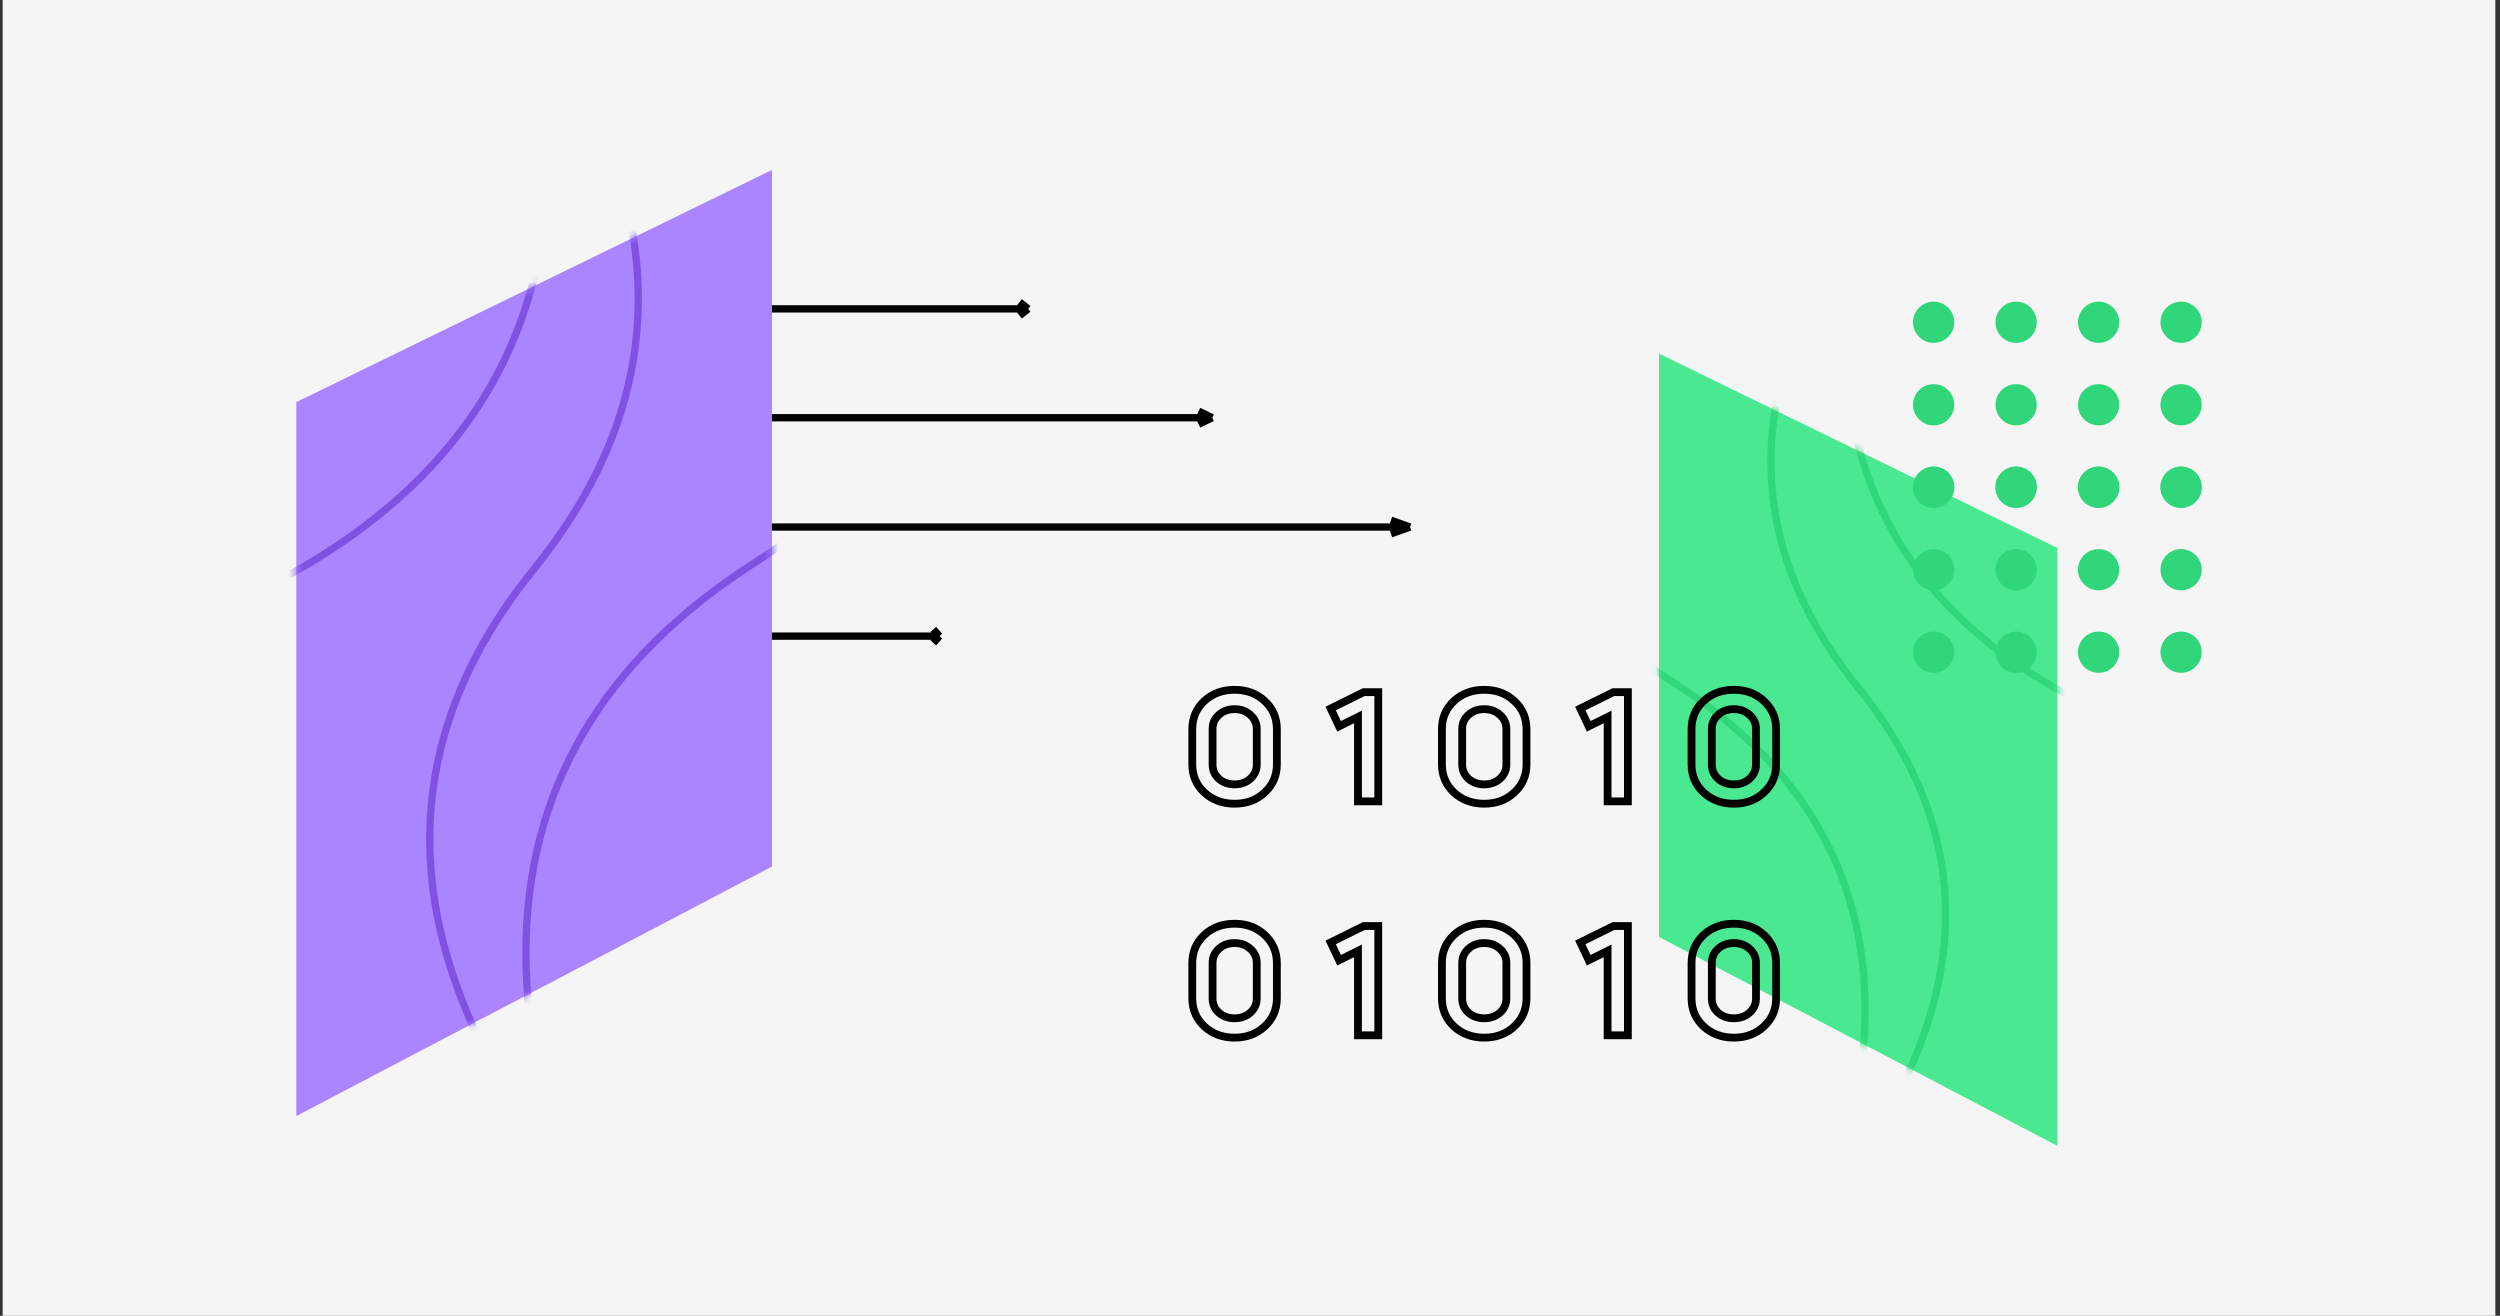 <svg width="342" height="180" viewBox="0 0 342 180" fill="none" xmlns="http://www.w3.org/2000/svg">
<rect x="0" y="0" width="342" height="180" fill="#333333" stroke="none"/>
<rect width="341" height="180" transform="translate(0.363)" fill="#F5F5F5"/>
<path d="M226.949 128.174L281.446 156.758V74.97L226.949 48.367L226.949 128.174Z" fill="#4AE991"/>
<mask id="mask0" mask-type="alpha" maskUnits="userSpaceOnUse" x="226" y="48" width="56" height="109">
<path d="M226.949 128.174L281.446 156.758V74.97L226.949 48.367L226.949 128.174Z" fill="#AB85FF"/>
</mask>
<g mask="url(#mask0)">
<path d="M228.896 -18.473C193.91 33.707 193.91 70.979 228.896 93.341C263.883 115.704 263.883 152.976 228.896 205.156" stroke="#31D67B"/>
<path d="M295.9 -11.937C243.272 28.064 229.376 63.404 254.212 94.082C279.048 124.76 265.152 160.1 212.524 200.102" stroke="#31D67B"/>
<path d="M272.764 -16.269C242.697 38.093 246.133 75.249 283.073 95.2C320.013 115.151 323.45 152.307 293.382 206.668" stroke="#31D67B"/>
</g>
<path d="M97.746 57.143L165.84 57.143M165.84 57.143L163.974 56.243M165.84 57.143L163.974 58.043" stroke="black"/>
<path d="M97.746 72.099L192.891 72.099M192.891 72.099L190.284 71.166M192.891 72.099L190.284 73.031" stroke="black"/>
<path d="M97.746 42.251L140.654 42.251M140.654 42.251L139.479 41.318M140.654 42.251L139.479 43.184" stroke="black"/>
<path d="M97.746 87.024H128.528M128.528 87.024L127.685 86.091M128.528 87.024L127.685 87.957" stroke="black"/>
<path d="M105.609 118.54L40.535 152.672L40.535 55.008L105.609 23.241L105.609 118.54Z" fill="#AB85FF"/>
<mask id="mask1" mask-type="alpha" maskUnits="userSpaceOnUse" x="40" y="23" width="66" height="130">
<path d="M105.609 118.54L40.535 152.672L40.535 55.008L105.609 23.241L105.609 118.54Z" fill="#AB85FF"/>
</mask>
<g mask="url(#mask1)">
<path d="M103.284 -56.574C145.062 5.735 145.062 50.241 103.284 76.945C61.505 103.649 61.505 148.155 103.284 210.464" stroke="#8052E4"/>
<path d="M23.274 -48.769C86.118 -1.002 102.712 41.198 73.054 77.831C43.397 114.464 59.99 156.664 122.834 204.43" stroke="#8052E4"/>
<path d="M50.9 -53.938C86.804 10.976 82.701 55.345 38.59 79.168C-5.521 102.992 -9.624 147.361 26.28 212.275" stroke="#8052E4"/>
</g>
<circle cx="264.52" cy="44.087" r="2.821" fill="#31D67B"/>
<circle cx="275.805" cy="44.087" r="2.821" fill="#31D67B"/>
<circle cx="287.087" cy="44.087" r="2.821" fill="#31D67B"/>
<circle cx="298.372" cy="44.087" r="2.821" fill="#31D67B"/>
<circle cx="264.52" cy="55.372" r="2.821" fill="#31D67B"/>
<circle cx="275.805" cy="55.372" r="2.821" fill="#31D67B"/>
<circle cx="287.087" cy="55.372" r="2.821" fill="#31D67B"/>
<circle cx="298.372" cy="55.372" r="2.821" fill="#31D67B"/>
<circle cx="298.372" cy="66.653" r="2.821" fill="#31D67B"/>
<circle cx="287.087" cy="66.653" r="2.821" fill="#31D67B"/>
<circle cx="275.805" cy="66.653" r="2.821" fill="#31D67B"/>
<circle cx="264.52" cy="66.653" r="2.821" fill="#31D67B"/>
<circle cx="264.52" cy="66.653" r="2.821" fill="#31D67B"/>
<circle cx="275.805" cy="66.653" r="2.821" fill="#31D67B"/>
<circle cx="287.087" cy="66.653" r="2.821" fill="#31D67B"/>
<circle cx="298.372" cy="66.653" r="2.821" fill="#31D67B"/>
<circle cx="264.52" cy="77.938" r="2.821" fill="#31D67B"/>
<circle cx="275.805" cy="77.938" r="2.821" fill="#31D67B"/>
<circle cx="287.087" cy="77.938" r="2.821" fill="#31D67B"/>
<circle cx="298.372" cy="77.938" r="2.821" fill="#31D67B"/>
<circle cx="298.372" cy="89.219" r="2.821" fill="#31D67B"/>
<circle cx="287.087" cy="89.219" r="2.821" fill="#31D67B"/>
<circle cx="275.805" cy="89.219" r="2.821" fill="#31D67B"/>
<circle cx="264.52" cy="89.219" r="2.821" fill="#31D67B"/>
<path d="M164.749 95.902L164.387 95.51L164.385 95.512L164.749 95.902ZM173.011 95.902L172.646 96.292L172.649 96.294L173.011 95.902ZM173.011 108.412L172.649 108.02L172.646 108.022L173.011 108.412ZM164.749 108.412L164.385 108.802L164.387 108.804L164.749 108.412ZM166.735 106.533L166.372 106.925L166.383 106.934L166.735 106.533ZM171.047 106.533L171.399 106.934L171.405 106.93L171.41 106.925L171.047 106.533ZM171.047 97.802L170.684 98.194L170.695 98.203L171.047 97.802ZM166.735 97.802L167.092 98.199L167.097 98.194L166.735 97.802ZM163.639 104.569V99.745H162.572V104.569H163.639ZM163.639 99.745C163.639 98.351 164.129 97.213 165.114 96.292L164.385 95.512C163.178 96.641 162.572 98.064 162.572 99.745H163.639ZM165.111 96.294C166.113 95.369 167.361 94.899 168.891 94.899V93.831C167.119 93.831 165.605 94.385 164.387 95.51L165.111 96.294ZM168.891 94.899C170.421 94.899 171.66 95.369 172.646 96.292L173.376 95.512C172.171 94.385 170.662 93.831 168.891 93.831V94.899ZM172.649 96.294C173.648 97.216 174.142 98.354 174.142 99.745H175.21C175.21 98.062 174.595 96.638 173.373 95.51L172.649 96.294ZM174.142 99.745V104.569H175.21V99.745H174.142ZM174.142 104.569C174.142 105.96 173.648 107.098 172.649 108.02L173.373 108.804C174.595 107.677 175.21 106.252 175.21 104.569H174.142ZM172.646 108.022C171.66 108.945 170.421 109.415 168.891 109.415V110.483C170.662 110.483 172.171 109.929 173.376 108.802L172.646 108.022ZM168.891 109.415C167.361 109.415 166.113 108.945 165.111 108.02L164.387 108.804C165.605 109.929 167.119 110.483 168.891 110.483V109.415ZM165.114 108.022C164.129 107.101 163.639 105.963 163.639 104.569H162.572C162.572 106.25 163.178 107.673 164.385 108.802L165.114 108.022ZM165.347 99.702V104.612H166.414V99.702H165.347ZM165.347 104.612C165.347 105.52 165.697 106.301 166.372 106.925L167.097 106.142C166.634 105.713 166.414 105.213 166.414 104.612H165.347ZM166.383 106.934C167.073 107.541 167.921 107.836 168.891 107.836V106.768C168.153 106.768 167.563 106.55 167.087 106.132L166.383 106.934ZM168.891 107.836C169.86 107.836 170.708 107.541 171.399 106.934L170.695 106.132C170.219 106.55 169.629 106.768 168.891 106.768V107.836ZM171.41 106.925C172.093 106.292 172.456 105.513 172.456 104.612H171.389C171.389 105.192 171.168 105.694 170.684 106.142L171.41 106.925ZM172.456 104.612V99.702H171.389V104.612H172.456ZM172.456 99.702C172.456 98.789 172.094 98.011 171.399 97.401L170.695 98.203C171.167 98.618 171.389 99.106 171.389 99.702H172.456ZM171.409 97.41C170.729 96.781 169.876 96.478 168.891 96.478V97.546C169.642 97.546 170.226 97.77 170.685 98.194L171.409 97.41ZM168.891 96.478C167.906 96.478 167.052 96.781 166.372 97.41L167.097 98.194C167.556 97.77 168.14 97.546 168.891 97.546V96.478ZM166.378 97.405C165.698 98.017 165.347 98.794 165.347 99.702H166.414C166.414 99.102 166.633 98.612 167.092 98.199L166.378 97.405ZM185.772 98.08H186.305V97.219L185.535 97.601L185.772 98.08ZM183.189 99.36L182.706 99.589L182.939 100.08L183.426 99.839L183.189 99.36ZM182.036 96.927L181.799 96.448L181.329 96.681L181.553 97.155L182.036 96.927ZM186.562 94.685V94.151H186.437L186.325 94.207L186.562 94.685ZM188.547 94.685H189.081V94.151H188.547V94.685ZM188.547 109.629V110.163H189.081V109.629H188.547ZM185.772 109.629H185.238V110.163H185.772V109.629ZM185.535 97.601L182.951 98.882L183.426 99.839L186.009 98.558L185.535 97.601ZM183.671 99.132L182.518 96.698L181.553 97.155L182.706 99.589L183.671 99.132ZM182.273 97.405L186.798 95.163L186.325 94.207L181.799 96.448L182.273 97.405ZM186.562 95.219H188.547V94.151H186.562V95.219ZM188.013 94.685V109.629H189.081V94.685H188.013ZM188.547 109.095H185.772V110.163H188.547V109.095ZM186.305 109.629V98.08H185.238V109.629H186.305ZM198.898 95.902L198.536 95.51L198.533 95.512L198.898 95.902ZM207.16 95.902L206.795 96.292L206.798 96.294L207.16 95.902ZM207.16 108.412L206.798 108.02L206.795 108.022L207.16 108.412ZM198.898 108.412L198.533 108.802L198.536 108.804L198.898 108.412ZM200.883 106.533L200.521 106.925L200.531 106.934L200.883 106.533ZM205.196 106.533L205.548 106.934L205.553 106.93L205.558 106.925L205.196 106.533ZM205.196 97.802L204.833 98.194L204.844 98.203L205.196 97.802ZM200.883 97.802L201.24 98.199L201.246 98.194L200.883 97.802ZM197.788 104.569V99.745H196.72V104.569H197.788ZM197.788 99.745C197.788 98.351 198.278 97.213 199.262 96.292L198.533 95.512C197.327 96.641 196.72 98.064 196.72 99.745H197.788ZM199.26 96.294C200.262 95.369 201.509 94.899 203.04 94.899V93.831C201.268 93.831 199.754 94.385 198.536 95.51L199.26 96.294ZM203.04 94.899C204.57 94.899 205.808 95.369 206.795 96.292L207.524 95.512C206.319 94.385 204.811 93.831 203.04 93.831V94.899ZM206.798 96.294C207.796 97.216 208.291 98.354 208.291 99.745H209.359C209.359 98.062 208.743 96.638 207.522 95.51L206.798 96.294ZM208.291 99.745V104.569H209.359V99.745H208.291ZM208.291 104.569C208.291 105.96 207.796 107.098 206.798 108.02L207.522 108.804C208.743 107.677 209.359 106.252 209.359 104.569H208.291ZM206.795 108.022C205.808 108.945 204.57 109.415 203.04 109.415V110.483C204.811 110.483 206.319 109.929 207.524 108.802L206.795 108.022ZM203.04 109.415C201.509 109.415 200.262 108.945 199.26 108.02L198.536 108.804C199.754 109.929 201.268 110.483 203.04 110.483V109.415ZM199.262 108.022C198.278 107.101 197.788 105.963 197.788 104.569H196.72C196.72 106.25 197.327 107.673 198.533 108.802L199.262 108.022ZM199.496 99.702V104.612H200.563V99.702H199.496ZM199.496 104.612C199.496 105.52 199.846 106.301 200.521 106.925L201.246 106.142C200.782 105.713 200.563 105.213 200.563 104.612H199.496ZM200.531 106.934C201.222 107.541 202.07 107.836 203.04 107.836V106.768C202.301 106.768 201.712 106.55 201.235 106.132L200.531 106.934ZM203.04 107.836C204.009 107.836 204.857 107.541 205.548 106.934L204.844 106.132C204.367 106.55 203.778 106.768 203.04 106.768V107.836ZM205.558 106.925C206.242 106.292 206.605 105.513 206.605 104.612H205.537C205.537 105.192 205.317 105.694 204.833 106.142L205.558 106.925ZM206.605 104.612V99.702H205.537V104.612H206.605ZM206.605 99.702C206.605 98.789 206.243 98.011 205.548 97.401L204.844 98.203C205.316 98.618 205.537 99.106 205.537 99.702H206.605ZM205.558 97.41C204.878 96.781 204.025 96.478 203.04 96.478V97.546C203.791 97.546 204.375 97.77 204.833 98.194L205.558 97.41ZM203.04 96.478C202.054 96.478 201.201 96.781 200.521 97.41L201.246 98.194C201.704 97.77 202.288 97.546 203.04 97.546V96.478ZM200.526 97.405C199.847 98.017 199.496 98.794 199.496 99.702H200.563C200.563 99.102 200.782 98.612 201.24 98.199L200.526 97.405ZM219.92 98.08H220.454V97.219L219.683 97.601L219.92 98.08ZM217.337 99.36L216.855 99.589L217.088 100.08L217.574 99.839L217.337 99.36ZM216.184 96.927L215.948 96.448L215.478 96.681L215.702 97.155L216.184 96.927ZM220.71 94.685V94.151H220.585L220.473 94.207L220.71 94.685ZM222.696 94.685H223.229V94.151H222.696V94.685ZM222.696 109.629V110.163H223.229V109.629H222.696ZM219.92 109.629H219.387V110.163H219.92V109.629ZM219.683 97.601L217.1 98.882L217.574 99.839L220.157 98.558L219.683 97.601ZM217.82 99.132L216.667 96.698L215.702 97.155L216.855 99.589L217.82 99.132ZM216.421 97.405L220.947 95.163L220.473 94.207L215.948 96.448L216.421 97.405ZM220.71 95.219H222.696V94.151H220.71V95.219ZM222.162 94.685V109.629H223.229V94.685H222.162ZM222.696 109.095H219.92V110.163H222.696V109.095ZM220.454 109.629V98.08H219.387V109.629H220.454ZM233.047 95.902L232.685 95.51L232.682 95.512L233.047 95.902ZM241.308 95.902L240.944 96.292L240.946 96.294L241.308 95.902ZM241.308 108.412L240.946 108.02L240.944 108.022L241.308 108.412ZM233.047 108.412L232.682 108.802L232.685 108.804L233.047 108.412ZM235.032 106.533L234.67 106.925L234.68 106.934L235.032 106.533ZM239.344 106.533L239.697 106.934L239.702 106.93L239.707 106.925L239.344 106.533ZM239.344 97.802L238.982 98.194L238.992 98.203L239.344 97.802ZM235.032 97.802L235.389 98.199L235.394 98.194L235.032 97.802ZM231.937 104.569V99.745H230.869V104.569H231.937ZM231.937 99.745C231.937 98.351 232.426 97.213 233.411 96.292L232.682 95.512C231.475 96.641 230.869 98.064 230.869 99.745H231.937ZM233.409 96.294C234.411 95.369 235.658 94.899 237.188 94.899V93.831C235.417 93.831 233.903 94.385 232.685 95.51L233.409 96.294ZM237.188 94.899C238.719 94.899 239.957 95.369 240.944 96.292L241.673 95.512C240.468 94.385 238.96 93.831 237.188 93.831V94.899ZM240.946 96.294C241.945 97.216 242.44 98.354 242.44 99.745H243.507C243.507 98.062 242.892 96.638 241.67 95.51L240.946 96.294ZM242.44 99.745V104.569H243.507V99.745H242.44ZM242.44 104.569C242.44 105.96 241.945 107.098 240.946 108.02L241.67 108.804C242.892 107.677 243.507 106.252 243.507 104.569H242.44ZM240.944 108.022C239.957 108.945 238.719 109.415 237.188 109.415V110.483C238.96 110.483 240.468 109.929 241.673 108.802L240.944 108.022ZM237.188 109.415C235.658 109.415 234.411 108.945 233.409 108.02L232.685 108.804C233.903 109.929 235.417 110.483 237.188 110.483V109.415ZM233.411 108.022C232.426 107.101 231.937 105.963 231.937 104.569H230.869C230.869 106.25 231.475 107.673 232.682 108.802L233.411 108.022ZM233.644 99.702V104.612H234.712V99.702H233.644ZM233.644 104.612C233.644 105.52 233.995 106.301 234.67 106.925L235.394 106.142C234.931 105.713 234.712 105.213 234.712 104.612H233.644ZM234.68 106.934C235.371 107.541 236.219 107.836 237.188 107.836V106.768C236.45 106.768 235.86 106.55 235.384 106.132L234.68 106.934ZM237.188 107.836C238.158 107.836 239.006 107.541 239.697 106.934L238.992 106.132C238.516 106.55 237.926 106.768 237.188 106.768V107.836ZM239.707 106.925C240.39 106.292 240.753 105.513 240.753 104.612H239.686C239.686 105.192 239.465 105.694 238.982 106.142L239.707 106.925ZM240.753 104.612V99.702H239.686V104.612H240.753ZM240.753 99.702C240.753 98.789 240.392 98.011 239.697 97.401L238.992 98.203C239.464 98.618 239.686 99.106 239.686 99.702H240.753ZM239.707 97.41C239.027 96.781 238.173 96.478 237.188 96.478V97.546C237.939 97.546 238.523 97.77 238.982 98.194L239.707 97.41ZM237.188 96.478C236.203 96.478 235.35 96.781 234.67 97.41L235.394 98.194C235.853 97.77 236.437 97.546 237.188 97.546V96.478ZM234.675 97.405C233.995 98.017 233.644 98.794 233.644 99.702H234.712C234.712 99.102 234.93 98.612 235.389 98.199L234.675 97.405ZM164.749 127.902L164.387 127.51L164.385 127.512L164.749 127.902ZM173.011 127.902L172.646 128.292L172.649 128.294L173.011 127.902ZM173.011 140.412L172.649 140.02L172.646 140.022L173.011 140.412ZM164.749 140.412L164.385 140.802L164.387 140.804L164.749 140.412ZM166.735 138.533L166.372 138.925L166.383 138.934L166.735 138.533ZM171.047 138.533L171.399 138.934L171.405 138.93L171.41 138.925L171.047 138.533ZM171.047 129.802L170.684 130.194L170.695 130.203L171.047 129.802ZM166.735 129.802L167.092 130.199L167.097 130.194L166.735 129.802ZM163.639 136.569V131.745H162.572V136.569H163.639ZM163.639 131.745C163.639 130.351 164.129 129.213 165.114 128.292L164.385 127.512C163.178 128.641 162.572 130.064 162.572 131.745H163.639ZM165.111 128.294C166.113 127.369 167.361 126.899 168.891 126.899V125.831C167.119 125.831 165.605 126.385 164.387 127.51L165.111 128.294ZM168.891 126.899C170.421 126.899 171.66 127.369 172.646 128.292L173.376 127.512C172.171 126.385 170.662 125.831 168.891 125.831V126.899ZM172.649 128.294C173.648 129.216 174.142 130.354 174.142 131.745H175.21C175.21 130.062 174.595 128.638 173.373 127.51L172.649 128.294ZM174.142 131.745V136.569H175.21V131.745H174.142ZM174.142 136.569C174.142 137.96 173.648 139.098 172.649 140.02L173.373 140.804C174.595 139.677 175.21 138.252 175.21 136.569H174.142ZM172.646 140.022C171.66 140.945 170.421 141.415 168.891 141.415V142.483C170.662 142.483 172.171 141.929 173.376 140.802L172.646 140.022ZM168.891 141.415C167.361 141.415 166.113 140.945 165.111 140.02L164.387 140.804C165.605 141.929 167.119 142.483 168.891 142.483V141.415ZM165.114 140.022C164.129 139.101 163.639 137.963 163.639 136.569H162.572C162.572 138.25 163.178 139.673 164.385 140.802L165.114 140.022ZM165.347 131.702V136.612H166.414V131.702H165.347ZM165.347 136.612C165.347 137.52 165.697 138.301 166.372 138.925L167.097 138.142C166.634 137.713 166.414 137.213 166.414 136.612H165.347ZM166.383 138.934C167.073 139.541 167.921 139.836 168.891 139.836V138.768C168.153 138.768 167.563 138.55 167.087 138.132L166.383 138.934ZM168.891 139.836C169.86 139.836 170.708 139.541 171.399 138.934L170.695 138.132C170.219 138.55 169.629 138.768 168.891 138.768V139.836ZM171.41 138.925C172.093 138.292 172.456 137.513 172.456 136.612H171.389C171.389 137.192 171.168 137.694 170.684 138.142L171.41 138.925ZM172.456 136.612V131.702H171.389V136.612H172.456ZM172.456 131.702C172.456 130.789 172.094 130.011 171.399 129.401L170.695 130.203C171.167 130.618 171.389 131.106 171.389 131.702H172.456ZM171.409 129.41C170.729 128.781 169.876 128.478 168.891 128.478V129.546C169.642 129.546 170.226 129.77 170.685 130.194L171.409 129.41ZM168.891 128.478C167.906 128.478 167.052 128.781 166.372 129.41L167.097 130.194C167.556 129.77 168.14 129.546 168.891 129.546V128.478ZM166.378 129.405C165.698 130.017 165.347 130.794 165.347 131.702H166.414C166.414 131.102 166.633 130.612 167.092 130.199L166.378 129.405ZM185.772 130.08H186.305V129.219L185.535 129.601L185.772 130.08ZM183.189 131.36L182.706 131.589L182.939 132.08L183.426 131.839L183.189 131.36ZM182.036 128.927L181.799 128.449L181.329 128.681L181.553 129.155L182.036 128.927ZM186.562 126.685V126.152H186.437L186.325 126.207L186.562 126.685ZM188.547 126.685H189.081V126.152H188.547V126.685ZM188.547 141.629V142.163H189.081V141.629H188.547ZM185.772 141.629H185.238V142.163H185.772V141.629ZM185.535 129.601L182.951 130.882L183.426 131.839L186.009 130.558L185.535 129.601ZM183.671 131.132L182.518 128.698L181.553 129.155L182.706 131.589L183.671 131.132ZM182.273 129.405L186.798 127.163L186.325 126.207L181.799 128.449L182.273 129.405ZM186.562 127.219H188.547V126.152H186.562V127.219ZM188.013 126.685V141.629H189.081V126.685H188.013ZM188.547 141.095H185.772V142.163H188.547V141.095ZM186.305 141.629V130.08H185.238V141.629H186.305ZM198.898 127.902L198.536 127.51L198.533 127.512L198.898 127.902ZM207.16 127.902L206.795 128.292L206.798 128.294L207.16 127.902ZM207.16 140.412L206.798 140.02L206.795 140.022L207.16 140.412ZM198.898 140.412L198.533 140.802L198.536 140.804L198.898 140.412ZM200.883 138.533L200.521 138.925L200.531 138.934L200.883 138.533ZM205.196 138.533L205.548 138.934L205.553 138.93L205.558 138.925L205.196 138.533ZM205.196 129.802L204.833 130.194L204.844 130.203L205.196 129.802ZM200.883 129.802L201.24 130.199L201.246 130.194L200.883 129.802ZM197.788 136.569V131.745H196.72V136.569H197.788ZM197.788 131.745C197.788 130.351 198.278 129.213 199.262 128.292L198.533 127.512C197.327 128.641 196.72 130.064 196.72 131.745H197.788ZM199.26 128.294C200.262 127.369 201.509 126.899 203.04 126.899V125.831C201.268 125.831 199.754 126.385 198.536 127.51L199.26 128.294ZM203.04 126.899C204.57 126.899 205.808 127.369 206.795 128.292L207.524 127.512C206.319 126.385 204.811 125.831 203.04 125.831V126.899ZM206.798 128.294C207.796 129.216 208.291 130.354 208.291 131.745H209.359C209.359 130.062 208.743 128.638 207.522 127.51L206.798 128.294ZM208.291 131.745V136.569H209.359V131.745H208.291ZM208.291 136.569C208.291 137.96 207.796 139.098 206.798 140.02L207.522 140.804C208.743 139.677 209.359 138.252 209.359 136.569H208.291ZM206.795 140.022C205.808 140.945 204.57 141.415 203.04 141.415V142.483C204.811 142.483 206.319 141.929 207.524 140.802L206.795 140.022ZM203.04 141.415C201.509 141.415 200.262 140.945 199.26 140.02L198.536 140.804C199.754 141.929 201.268 142.483 203.04 142.483V141.415ZM199.262 140.022C198.278 139.101 197.788 137.963 197.788 136.569H196.72C196.72 138.25 197.327 139.673 198.533 140.802L199.262 140.022ZM199.496 131.702V136.612H200.563V131.702H199.496ZM199.496 136.612C199.496 137.52 199.846 138.301 200.521 138.925L201.246 138.142C200.782 137.713 200.563 137.213 200.563 136.612H199.496ZM200.531 138.934C201.222 139.541 202.07 139.836 203.04 139.836V138.768C202.301 138.768 201.712 138.55 201.235 138.132L200.531 138.934ZM203.04 139.836C204.009 139.836 204.857 139.541 205.548 138.934L204.844 138.132C204.367 138.55 203.778 138.768 203.04 138.768V139.836ZM205.558 138.925C206.242 138.292 206.605 137.513 206.605 136.612H205.537C205.537 137.192 205.317 137.694 204.833 138.142L205.558 138.925ZM206.605 136.612V131.702H205.537V136.612H206.605ZM206.605 131.702C206.605 130.789 206.243 130.011 205.548 129.401L204.844 130.203C205.316 130.618 205.537 131.106 205.537 131.702H206.605ZM205.558 129.41C204.878 128.781 204.025 128.478 203.04 128.478V129.546C203.791 129.546 204.375 129.77 204.833 130.194L205.558 129.41ZM203.04 128.478C202.054 128.478 201.201 128.781 200.521 129.41L201.246 130.194C201.704 129.77 202.288 129.546 203.04 129.546V128.478ZM200.526 129.405C199.847 130.017 199.496 130.794 199.496 131.702H200.563C200.563 131.102 200.782 130.612 201.24 130.199L200.526 129.405ZM219.92 130.08H220.454V129.219L219.683 129.601L219.92 130.08ZM217.337 131.36L216.855 131.589L217.088 132.08L217.574 131.839L217.337 131.36ZM216.184 128.927L215.948 128.449L215.478 128.681L215.702 129.155L216.184 128.927ZM220.71 126.685V126.152H220.585L220.473 126.207L220.71 126.685ZM222.696 126.685H223.229V126.152H222.696V126.685ZM222.696 141.629V142.163H223.229V141.629H222.696ZM219.92 141.629H219.387V142.163H219.92V141.629ZM219.683 129.601L217.1 130.882L217.574 131.839L220.157 130.558L219.683 129.601ZM217.82 131.132L216.667 128.698L215.702 129.155L216.855 131.589L217.82 131.132ZM216.421 129.405L220.947 127.163L220.473 126.207L215.948 128.449L216.421 129.405ZM220.71 127.219H222.696V126.152H220.71V127.219ZM222.162 126.685V141.629H223.229V126.685H222.162ZM222.696 141.095H219.92V142.163H222.696V141.095ZM220.454 141.629V130.08H219.387V141.629H220.454ZM233.047 127.902L232.685 127.51L232.682 127.512L233.047 127.902ZM241.308 127.902L240.944 128.292L240.946 128.294L241.308 127.902ZM241.308 140.412L240.946 140.02L240.944 140.022L241.308 140.412ZM233.047 140.412L232.682 140.802L232.685 140.804L233.047 140.412ZM235.032 138.533L234.67 138.925L234.68 138.934L235.032 138.533ZM239.344 138.533L239.697 138.934L239.702 138.93L239.707 138.925L239.344 138.533ZM239.344 129.802L238.982 130.194L238.992 130.203L239.344 129.802ZM235.032 129.802L235.389 130.199L235.394 130.194L235.032 129.802ZM231.937 136.569V131.745H230.869V136.569H231.937ZM231.937 131.745C231.937 130.351 232.426 129.213 233.411 128.292L232.682 127.512C231.475 128.641 230.869 130.064 230.869 131.745H231.937ZM233.409 128.294C234.411 127.369 235.658 126.899 237.188 126.899V125.831C235.417 125.831 233.903 126.385 232.685 127.51L233.409 128.294ZM237.188 126.899C238.719 126.899 239.957 127.369 240.944 128.292L241.673 127.512C240.468 126.385 238.96 125.831 237.188 125.831V126.899ZM240.946 128.294C241.945 129.216 242.44 130.354 242.44 131.745H243.507C243.507 130.062 242.892 128.638 241.67 127.51L240.946 128.294ZM242.44 131.745V136.569H243.507V131.745H242.44ZM242.44 136.569C242.44 137.96 241.945 139.098 240.946 140.02L241.67 140.804C242.892 139.677 243.507 138.252 243.507 136.569H242.44ZM240.944 140.022C239.957 140.945 238.719 141.415 237.188 141.415V142.483C238.96 142.483 240.468 141.929 241.673 140.802L240.944 140.022ZM237.188 141.415C235.658 141.415 234.411 140.945 233.409 140.02L232.685 140.804C233.903 141.929 235.417 142.483 237.188 142.483V141.415ZM233.411 140.022C232.426 139.101 231.937 137.963 231.937 136.569H230.869C230.869 138.25 231.475 139.673 232.682 140.802L233.411 140.022ZM233.644 131.702V136.612H234.712V131.702H233.644ZM233.644 136.612C233.644 137.52 233.995 138.301 234.67 138.925L235.394 138.142C234.931 137.713 234.712 137.213 234.712 136.612H233.644ZM234.68 138.934C235.371 139.541 236.219 139.836 237.188 139.836V138.768C236.45 138.768 235.86 138.55 235.384 138.132L234.68 138.934ZM237.188 139.836C238.158 139.836 239.006 139.541 239.697 138.934L238.992 138.132C238.516 138.55 237.926 138.768 237.188 138.768V139.836ZM239.707 138.925C240.39 138.292 240.753 137.513 240.753 136.612H239.686C239.686 137.192 239.465 137.694 238.982 138.142L239.707 138.925ZM240.753 136.612V131.702H239.686V136.612H240.753ZM240.753 131.702C240.753 130.789 240.392 130.011 239.697 129.401L238.992 130.203C239.464 130.618 239.686 131.106 239.686 131.702H240.753ZM239.707 129.41C239.027 128.781 238.173 128.478 237.188 128.478V129.546C237.939 129.546 238.523 129.77 238.982 130.194L239.707 129.41ZM237.188 128.478C236.203 128.478 235.35 128.781 234.67 129.41L235.394 130.194C235.853 129.77 236.437 129.546 237.188 129.546V128.478ZM234.675 129.405C233.995 130.017 233.644 130.794 233.644 131.702H234.712C234.712 131.102 234.93 130.612 235.389 130.199L234.675 129.405Z" fill="black"/>
</svg>
